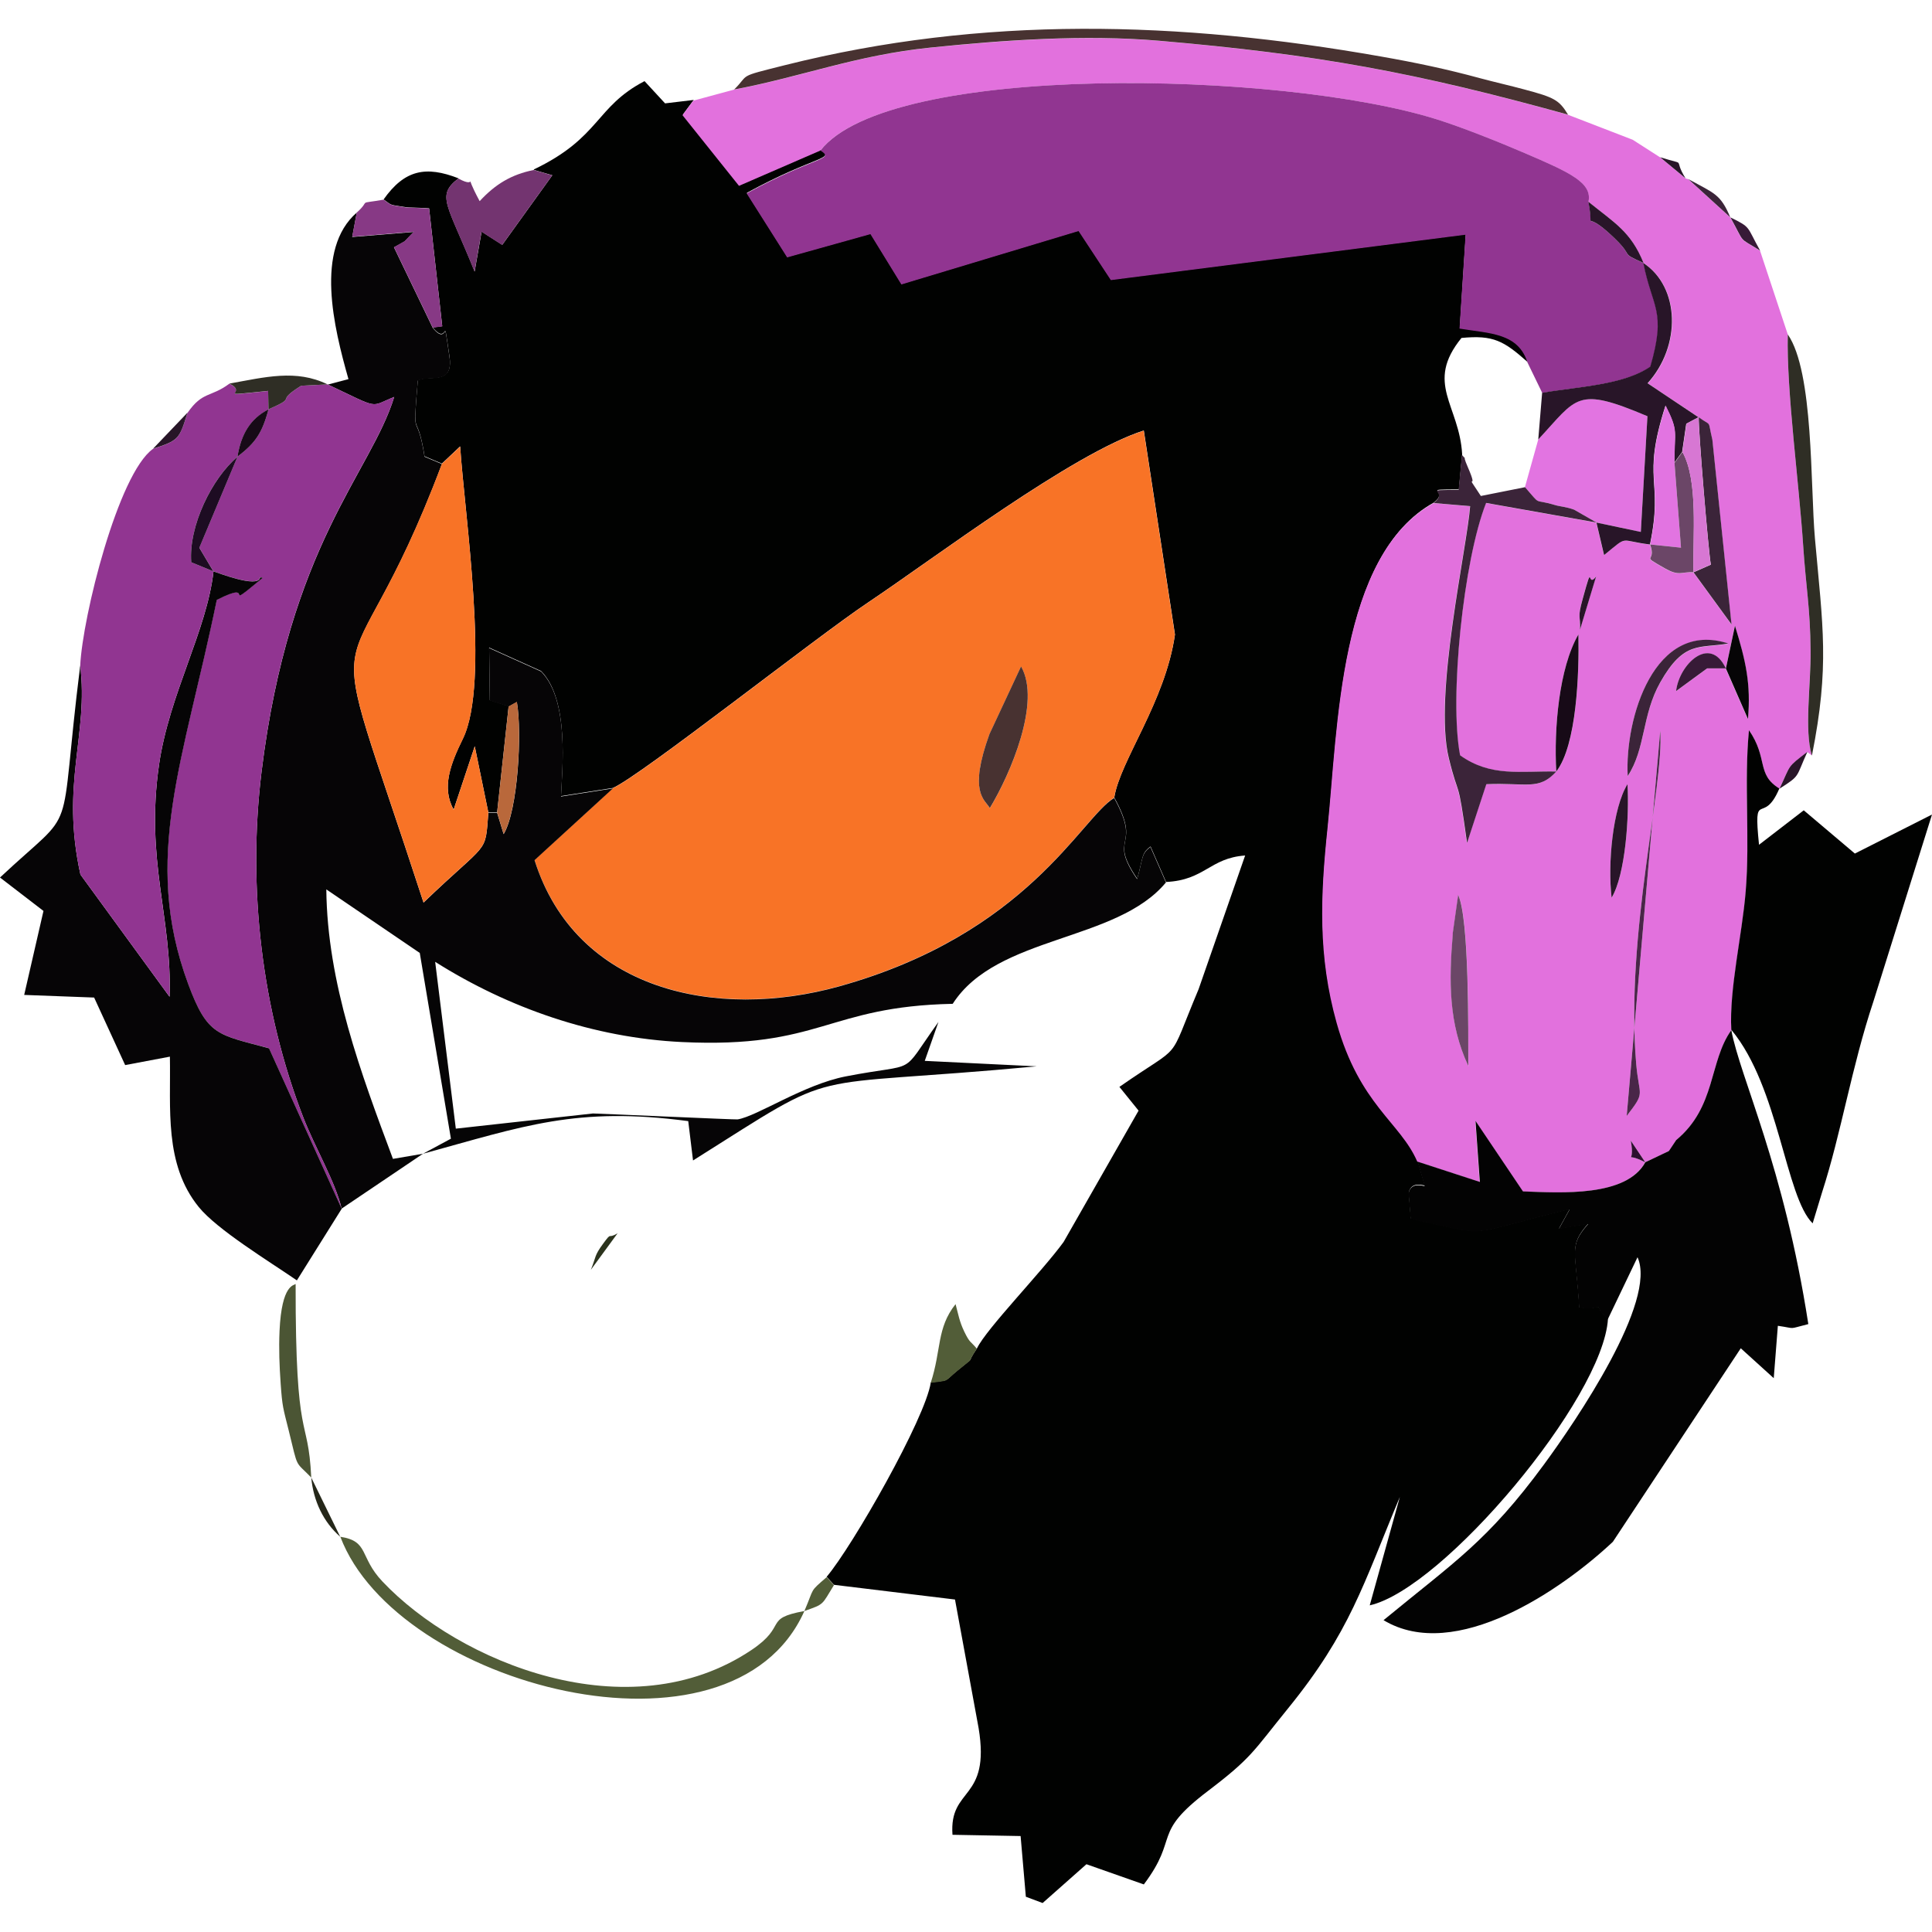 <?xml version="1.0" encoding="UTF-8"?>
<!DOCTYPE svg PUBLIC "-//W3C//DTD SVG 1.1//EN" "http://www.w3.org/Graphics/SVG/1.1/DTD/svg11.dtd">
<!-- Creator: CorelDRAW -->
<svg xmlns="http://www.w3.org/2000/svg" xml:space="preserve" width="16.933mm" height="16.933mm" style="shape-rendering:geometricPrecision; text-rendering:geometricPrecision; image-rendering:optimizeQuality; fill-rule:evenodd; clip-rule:evenodd"
viewBox="0 0 16.933 16.933"
 xmlns:xlink="http://www.w3.org/1999/xlink">
 <defs>
  <style type="text/css">
   <![CDATA[
    .fil0 {fill:#010201}
    .fil5 {fill:#030303}
    .fil3 {fill:#060506}
    .fil18 {fill:#170A17}
    .fil26 {fill:#191814}
    .fil19 {fill:#1D0C22}
    .fil21 {fill:#252719}
    .fil8 {fill:#281528}
    .fil22 {fill:#2B331D}
    .fil23 {fill:#2D0F2F}
    .fil11 {fill:#2F2E25}
    .fil25 {fill:#353A25}
    .fil20 {fill:#371A37}
    .fil9 {fill:#3B2439}
    .fil7 {fill:#483231}
    .fil24 {fill:#492648}
    .fil14 {fill:#4B5534}
    .fil10 {fill:#525D38}
    .fil15 {fill:#6B4667}
    .fil12 {fill:#733470}
    .fil13 {fill:#873985}
    .fil4 {fill:#913591}
    .fil17 {fill:#B9683B}
    .fil16 {fill:#D777D3}
    .fil1 {fill:#E271DD}
    .fil6 {fill:#E274E1}
    .fil2 {fill:#F87326}
   ]]>
  </style>
 </defs>
 <g id="Capa_x0020_1">
  <path class="fil0" d="M4.678 1.489l0.163 0.047 -0.439 0.61 -0.181 -0.116 -0.061 0.35c-0.239,-0.596 -0.341,-0.663 -0.141,-0.817 -0.285,-0.111 -0.472,-0.077 -0.657,0.185 0.081,0.059 0.046,0.043 0.202,0.069 0.01,0.002 0.152,0.004 0.197,0.009l0.115 1.033 -0.083 0.011c0.147,0.18 0.083,-0.172 0.146,0.251 0.039,0.26 -0.175,0.161 -0.277,0.212 -0.049,0.576 -0.01,0.227 0.059,0.666l0.152 0.064 0.16 -0.151c0.039,0.598 0.264,2.072 0.024,2.562 -0.108,0.22 -0.189,0.429 -0.081,0.621l0.185 -0.555 0.119 0.58 0.077 0 0.101 -0.931 -0.165 -0.053 -0.006 -0.46 0.455 0.205c0.251,0.253 0.184,0.87 0.175,1.096l0.455 -0.071c0.248,-0.11 1.781,-1.322 2.235,-1.625 0.58,-0.388 1.793,-1.308 2.418,-1.508l0.273 1.788c-0.084,0.589 -0.482,1.107 -0.532,1.429 0.249,0.452 -0.062,0.325 0.201,0.711 0.054,-0.188 0.034,-0.221 0.117,-0.282l0.136 0.311c0.34,-0.016 0.383,-0.21 0.693,-0.232l-0.408 1.172c-0.284,0.675 -0.117,0.453 -0.694,0.856l0.168 0.208 -0.657 1.151c-0.187,0.258 -0.677,0.761 -0.759,0.932 -0.111,0.162 0.01,0.044 -0.171,0.194 -0.127,0.105 -0.062,0.082 -0.234,0.105 -0.047,0.315 -0.686,1.436 -0.913,1.704l0.064 0.07 1.061 0.129 0.207 1.127c0.106,0.642 -0.26,0.512 -0.229,0.935l0.597 0.011 0.046 0.532 0.147 0.055 0.384 -0.34 0.503 0.177c0.317,-0.421 0.06,-0.438 0.562,-0.819 0.386,-0.293 0.397,-0.348 0.699,-0.72 0.549,-0.675 0.66,-1.087 0.983,-1.857l-0.264 0.95c0.644,-0.145 2.046,-1.813 2.088,-2.511 -0.185,-0.183 0.048,-0.075 -0.251,-0.1 -0.029,-0.503 -0.097,-0.536 0.079,-0.736l-0.257 0.044 0.095 -0.172c-0.956,0.23 -0.659,0.248 -1.394,0.083l-0.018 -0.225c0.023,-0.104 0.129,-0.061 0.141,-0.063l-0.062 -0.214c-0.148,-0.345 -0.505,-0.496 -0.707,-1.216 -0.165,-0.586 -0.143,-1.107 -0.08,-1.707 0.091,-0.872 0.098,-2.389 0.929,-2.849 0.146,-0.116 -0.136,-0.113 0.218,-0.115l0.029 -0.307c-0.024,-0.432 -0.33,-0.621 -0.006,-1.02 0.281,-0.027 0.37,0.025 0.582,0.213 -0.083,-0.263 -0.329,-0.256 -0.597,-0.3l0.053 -0.823 -3.109 0.398 -0.283 -0.43 -1.553 0.468 -0.271 -0.441 -0.73 0.204 -0.355 -0.561c0.601,-0.328 0.779,-0.293 0.646,-0.376l-0.712 0.309 -0.495 -0.619 0.095 -0.128 -0.251 0.03 -0.18 -0.195c-0.433,0.226 -0.386,0.494 -0.968,0.773z"/>
  <path class="fil1" d="M14.42 10.187c-0.205,-0.106 -0.083,0.048 -0.127,-0.19l0.127 0.19zm-1.687 -2.002l0.048 -0.34c0.098,0.21 0.087,1.202 0.089,1.5 -0.173,-0.369 -0.171,-0.742 -0.136,-1.159zm1.392 -0.316c-0.035,-0.297 0.009,-0.783 0.139,-0.995 0.017,0.278 -0.018,0.796 -0.139,0.995zm0.132 1.913l0.294 -3.377c0.036,0.475 -0.306,1.781 -0.211,2.914 0.026,0.305 0.086,0.241 -0.083,0.462zm-0.617 -3.019c-0.021,-0.372 0.022,-0.905 0.194,-1.201 0.007,0.342 -0.014,0.969 -0.194,1.201zm1.486 -0.904l0.079 -0.372c0.095,0.307 0.141,0.508 0.114,0.817l-0.194 -0.444zm0 0l-0.164 -0 -0.272 0.199c0.026,-0.233 0.295,-0.497 0.436,-0.199zm-0.86 0.944c-0.027,-0.503 0.232,-1.373 0.882,-1.161 -0.253,0.045 -0.388,-0.029 -0.597,0.341 -0.162,0.286 -0.127,0.58 -0.285,0.821zm-0.419 -1.28c0.007,-0.14 -0.025,-0.095 0.024,-0.276 0.096,-0.349 0.032,-0.084 0.117,-0.194l-0.142 0.469zm-7.415 -4.737l-0.355 0.096 -0.095 0.128 0.495 0.619 0.712 -0.309c0.602,-0.774 4.037,-0.703 5.403,-0.274 0.223,0.07 0.548,0.2 0.769,0.295 0.399,0.171 0.596,0.261 0.56,0.428 0.23,0.184 0.373,0.262 0.484,0.537 0.322,0.211 0.333,0.728 0.037,1.054l0.446 0.298c0.119,0.087 0.076,0.01 0.119,0.197l0.168 1.619 -0.334 -0.458c-0.109,-0.005 -0.123,0.039 -0.255,-0.036 -0.223,-0.128 -0.064,-0.038 -0.126,-0.207 -0.279,-0.034 -0.182,-0.085 -0.402,0.093l-0.067 -0.285 -0.968 -0.172c-0.198,0.502 -0.323,1.717 -0.228,2.212 0.27,0.192 0.525,0.136 0.843,0.142 -0.154,0.169 -0.262,0.096 -0.613,0.111l-0.169 0.515c-0.086,-0.618 -0.067,-0.364 -0.16,-0.744 -0.135,-0.551 0.16,-1.842 0.187,-2.208l-0.319 -0.027c-0.831,0.46 -0.838,1.977 -0.929,2.849 -0.063,0.6 -0.084,1.121 0.08,1.707 0.202,0.72 0.559,0.871 0.707,1.216l0.546 0.178 -0.038 -0.535 0.416 0.618c0.338,0.013 0.904,0.049 1.072,-0.255l0.21 -0.1 0.064 -0.096c0.35,-0.291 0.285,-0.687 0.483,-0.963 -0.019,-0.36 0.095,-0.832 0.126,-1.212 0.038,-0.47 -0.017,-0.954 0.029,-1.414 0.17,0.249 0.061,0.386 0.266,0.511 0.103,-0.219 0.061,-0.18 0.244,-0.323l0.04 0.03c-0.068,-0.221 -0.009,-0.62 -0.011,-0.916 -0.003,-0.376 -0.042,-0.571 -0.065,-0.922 -0.035,-0.537 -0.147,-1.358 -0.135,-1.852l-0.243 -0.733c-0.202,-0.128 -0.126,-0.047 -0.261,-0.292l-0.369 -0.336 -0.023 -0.006 -0.223 -0.185 -0.24 -0.154 -0.567 -0.219c-1.333,-0.369 -2.19,-0.528 -3.586,-0.648 -0.649,-0.056 -1.361,-0.005 -2.002,0.06 -0.654,0.067 -1.127,0.256 -1.723,0.368z"/>
  <path class="fil2" d="M8.675 7.083c-0.045,-0.078 -0.188,-0.137 -0.003,-0.648l0.277 -0.593c0.179,0.309 -0.093,0.943 -0.274,1.242zm-3.303 -0.175l-0.687 0.629c0.362,1.143 1.59,1.407 2.671,1.106 1.653,-0.461 2.122,-1.48 2.409,-1.651 0.05,-0.322 0.448,-0.84 0.532,-1.429l-0.273 -1.788c-0.624,0.2 -1.838,1.12 -2.418,1.508 -0.454,0.304 -1.987,1.516 -2.235,1.625z"/>
  <path class="fil3" d="M3.707 10.112l-0.263 0.045c-0.28,-0.749 -0.576,-1.54 -0.584,-2.362l0.819 0.557 0.273 1.628 -0.245 0.132zm-0.836 -6.743c0.469,0.222 0.364,0.198 0.584,0.11 -0.203,0.663 -0.919,1.296 -1.163,3.288 -0.124,1.012 0.002,2.087 0.367,3.029 0.101,0.26 0.28,0.561 0.335,0.797l0.713 -0.481c0.884,-0.242 1.345,-0.416 2.325,-0.286l0.042 0.345c1.346,-0.847 0.864,-0.624 3.012,-0.825l-0.981 -0.048 0.12 -0.341c-0.351,0.49 -0.158,0.35 -0.812,0.477 -0.37,0.072 -0.776,0.349 -0.948,0.377 -0.019,0.003 -1.133,-0.048 -1.268,-0.052l-1.202 0.133 -0.181 -1.462c0.643,0.406 1.391,0.666 2.162,0.703 1.221,0.058 1.27,-0.312 2.374,-0.335 0.387,-0.603 1.434,-0.539 1.869,-1.064l-0.136 -0.311c-0.083,0.062 -0.063,0.094 -0.117,0.282 -0.263,-0.386 0.048,-0.259 -0.201,-0.711 -0.288,0.172 -0.757,1.191 -2.409,1.651 -1.081,0.301 -2.31,0.037 -2.671,-1.106l0.687 -0.629 -0.455 0.071c0.009,-0.226 0.077,-0.843 -0.175,-1.096l-0.455 -0.205 0.006 0.46 0.165 0.053 0.072 -0.04c0.047,0.269 0.009,0.951 -0.116,1.158l-0.057 -0.187 -0.077 0c-0.029,0.374 0.006,0.235 -0.568,0.787 -0.947,-2.909 -0.708,-1.536 0.161,-3.844l-0.152 -0.064c-0.069,-0.439 -0.109,-0.09 -0.059,-0.666 0.102,-0.052 0.316,0.048 0.277,-0.212 -0.063,-0.423 0.001,-0.071 -0.146,-0.251l-0.34 -0.706 0.093 -0.052 0.08 -0.083 -0.539 0.044 0.04 -0.214c-0.37,0.322 -0.201,1.009 -0.073,1.46l-0.183 0.048z"/>
  <path class="fil4" d="M7.19 1.319c0.133,0.083 -0.045,0.048 -0.646,0.376l0.355 0.561 0.73 -0.204 0.271 0.441 1.553 -0.468 0.283 0.43 3.109 -0.398 -0.053 0.823c0.268,0.044 0.514,0.037 0.597,0.3l0.128 0.264c0.314,-0.055 0.714,-0.067 0.95,-0.23 0.144,-0.495 0.015,-0.514 -0.061,-0.908 -0.222,-0.099 -0.071,-0.042 -0.265,-0.227 -0.29,-0.276 -0.159,0.003 -0.219,-0.31 0.036,-0.167 -0.161,-0.257 -0.56,-0.428 -0.221,-0.095 -0.546,-0.225 -0.769,-0.295 -1.366,-0.429 -4.801,-0.501 -5.403,0.274z"/>
  <path class="fil5" d="M14.42 10.187c-0.167,0.304 -0.734,0.268 -1.072,0.255l-0.416 -0.618 0.038 0.535 -0.546 -0.178 0.062 0.214c-0.012,0.002 -0.118,-0.041 -0.141,0.063l0.018 0.225c0.734,0.165 0.438,0.147 1.394,-0.083l-0.095 0.172 0.257 -0.044c-0.176,0.2 -0.107,0.233 -0.079,0.736 0.299,0.025 0.066,-0.084 0.251,0.1l0.261 -0.545c0.174,0.385 -0.535,1.429 -0.821,1.818 -0.494,0.672 -0.783,0.851 -1.405,1.363 0.63,0.379 1.569,-0.272 2.01,-0.687l1.121 -1.696 0.289 0.262 0.036 -0.459c0.169,0.024 0.079,0.032 0.267,-0.015 -0.215,-1.39 -0.595,-2.153 -0.675,-2.576 -0.197,0.276 -0.132,0.672 -0.483,0.963l-0.064 0.096 -0.21 0.1z"/>
  <path class="fil4" d="M2.353 3.588c-0.055,0.208 -0.115,0.293 -0.272,0.415l-0.334 0.797 0.123 0.207c0.039,0.012 0.387,0.148 0.408,0.057 0.002,-0.008 0.016,-0.003 0.024,-0.001 -0.39,0.325 -0.029,0.003 -0.403,0.194 -0.288,1.405 -0.66,2.259 -0.251,3.365 0.17,0.459 0.26,0.444 0.709,0.565l0.637 1.406c-0.055,-0.236 -0.234,-0.537 -0.335,-0.797 -0.365,-0.942 -0.49,-2.017 -0.367,-3.029 0.243,-1.992 0.959,-2.626 1.163,-3.288 -0.22,0.087 -0.115,0.112 -0.584,-0.11l-0.232 0.012c-0.246,0.156 -0.012,0.085 -0.286,0.207z"/>
  <path class="fil3" d="M0.703 5.833c-0.2,1.6 0,1.199 -0.703,1.858l0.381 0.293 -0.169 0.736 0.613 0.023 0.272 0.592 0.392 -0.074c0.009,0.452 -0.053,0.941 0.253,1.318 0.162,0.199 0.611,0.472 0.86,0.643l0.393 -0.628 -0.637 -1.406c-0.45,-0.122 -0.539,-0.106 -0.709,-0.565 -0.409,-1.106 -0.037,-1.96 0.251,-3.365 0.374,-0.19 0.013,0.131 0.403,-0.194 -0.008,-0.002 -0.022,-0.007 -0.024,0.001 -0.022,0.091 -0.369,-0.045 -0.408,-0.057 -0.056,0.515 -0.387,1.074 -0.477,1.693 -0.122,0.843 0.116,1.337 0.092,2.035l-0.781 -1.071c-0.176,-0.8 0.073,-1.223 -0.002,-1.831z"/>
  <path class="fil4" d="M1.643 3.618c-0.071,0.233 -0.078,0.243 -0.302,0.316 -0.306,0.218 -0.618,1.472 -0.638,1.9 0.075,0.608 -0.175,1.03 0.002,1.831l0.781 1.071c0.023,-0.697 -0.214,-1.192 -0.092,-2.035 0.09,-0.619 0.42,-1.178 0.477,-1.693l-0.195 -0.08c-0.024,-0.322 0.184,-0.739 0.405,-0.924 0.032,-0.197 0.113,-0.334 0.272,-0.415l-0.003 -0.162c-0.505,0.051 -0.159,0.025 -0.34,-0.064 -0.166,0.123 -0.234,0.064 -0.367,0.256z"/>
  <path class="fil0" d="M15.176 9.028c0.415,0.5 0.473,1.462 0.711,1.694l0.082 -0.27c0.17,-0.526 0.258,-1.096 0.45,-1.673l0.514 -1.64 -0.676 0.342 -0.448 -0.379 -0.392 0.302c-0.052,-0.508 0.035,-0.156 0.178,-0.493 -0.204,-0.125 -0.095,-0.262 -0.266,-0.511 -0.045,0.461 0.01,0.945 -0.029,1.414 -0.031,0.38 -0.145,0.853 -0.126,1.212z"/>
  <path class="fil2" d="M3.873 4.065c-0.869,2.308 -1.108,0.935 -0.161,3.844 0.574,-0.551 0.539,-0.412 0.568,-0.787l-0.119 -0.58 -0.185 0.555c-0.108,-0.192 -0.027,-0.401 0.081,-0.621 0.24,-0.49 0.015,-1.964 -0.024,-2.562l-0.16 0.151z"/>
  <path class="fil6" d="M13.482 3.852l-0.117 0.418c0.151,0.172 0.065,0.097 0.261,0.156 0.041,0.013 0.102,0.016 0.169,0.041l0.197 0.113 0.389 0.082 0.058 -1.014c-0.627,-0.265 -0.613,-0.167 -0.957,0.204z"/>
  <path class="fil7" d="M6.432 0.785c0.596,-0.112 1.068,-0.301 1.723,-0.368 0.641,-0.066 1.353,-0.116 2.002,-0.06 1.396,0.12 2.253,0.279 3.586,0.648 -0.078,-0.129 -0.12,-0.151 -0.383,-0.221 -0.13,-0.035 -0.255,-0.063 -0.386,-0.098 -0.297,-0.081 -0.57,-0.138 -0.872,-0.191 -1.768,-0.312 -3.484,-0.36 -5.222,0.076 -0.431,0.108 -0.303,0.074 -0.447,0.215z"/>
  <path class="fil8" d="M13.516 3.443l-0.034 0.409c0.344,-0.37 0.331,-0.469 0.957,-0.204l-0.058 1.014 -0.389 -0.082 0.067 0.285c0.22,-0.178 0.123,-0.127 0.402,-0.093 0.122,-0.585 -0.078,-0.548 0.136,-1.217 0.116,0.231 0.077,0.219 0.077,0.501l0.069 -0.095 0.036 -0.247 0.107 -0.057 -0.446 -0.298c0.296,-0.326 0.285,-0.843 -0.037,-1.054 0.076,0.395 0.205,0.413 0.061,0.908 -0.236,0.163 -0.636,0.175 -0.95,0.23z"/>
  <path class="fil9" d="M12.566 4.409l0.319 0.027c-0.027,0.366 -0.322,1.656 -0.187,2.208 0.093,0.38 0.074,0.126 0.16,0.744l0.169 -0.515c0.351,-0.015 0.46,0.058 0.613,-0.111 -0.318,-0.006 -0.573,0.05 -0.843,-0.142 -0.096,-0.495 0.029,-1.71 0.228,-2.212l0.968 0.172 -0.197 -0.113c-0.067,-0.025 -0.128,-0.028 -0.169,-0.041 -0.197,-0.059 -0.111,0.015 -0.261,-0.156l-0.387 0.077c-0.166,-0.25 -0.006,-0.004 -0.114,-0.252 -0.067,-0.154 0.017,-0.026 -0.052,-0.108l-0.029 0.307c-0.354,0.001 -0.072,-0.001 -0.218,0.115z"/>
  <path class="fil10" d="M7.049 14.12c-0.363,0.067 -0.141,0.125 -0.462,0.341 -1.077,0.723 -2.567,0.108 -3.236,-0.601 -0.204,-0.216 -0.114,-0.352 -0.368,-0.391 0.491,1.303 3.428,2.086 4.067,0.651z"/>
  <path class="fil11" d="M15.881 6.62c0.156,-0.784 0.095,-1.126 0.026,-1.901 -0.041,-0.462 -0.01,-1.46 -0.238,-1.788 -0.012,0.494 0.1,1.315 0.135,1.852 0.023,0.351 0.062,0.546 0.065,0.922 0.003,0.296 -0.057,0.695 0.011,0.916z"/>
  <path class="fil12" d="M4.018 1.564c-0.2,0.153 -0.098,0.221 0.141,0.817l0.061 -0.35 0.181 0.116 0.439 -0.61 -0.163 -0.047c-0.197,0.04 -0.336,0.125 -0.473,0.273 -0.16,-0.298 0.004,-0.095 -0.186,-0.198z"/>
  <path class="fil13" d="M3.127 1.861l-0.04 0.214 0.539 -0.044 -0.08 0.083 -0.093 0.052 0.34 0.706 0.083 -0.011 -0.115 -1.033c-0.045,-0.005 -0.188,-0.008 -0.197,-0.009 -0.155,-0.026 -0.12,-0.011 -0.202,-0.069 -0.244,0.042 -0.104,-0.005 -0.234,0.112z"/>
  <path class="fil7" d="M8.675 7.083c0.181,-0.299 0.453,-0.932 0.274,-1.242l-0.277 0.593c-0.185,0.511 -0.043,0.571 0.003,0.648z"/>
  <path class="fil9" d="M14.842 5.015l0.334 0.458 -0.168 -1.619c-0.044,-0.187 -0.001,-0.11 -0.119,-0.197 -0.006,0.091 0.085,1.184 0.106,1.292l-0.152 0.067z"/>
  <path class="fil14" d="M2.728 12.95c-0.028,-0.57 -0.139,-0.257 -0.137,-1.697 -0.011,0.015 -0.122,-0.005 -0.141,0.412 -0.007,0.157 -0.001,0.308 0.01,0.464 0.014,0.2 0.021,0.211 0.07,0.407 0.086,0.349 0.051,0.262 0.198,0.414z"/>
  <path class="fil6" d="M14.462 4.772l0.271 0.028 -0.057 -0.744c-0,-0.282 0.039,-0.27 -0.077,-0.501 -0.214,0.669 -0.015,0.632 -0.136,1.217z"/>
  <path class="fil15" d="M14.676 4.056l0.057 0.744 -0.271 -0.028c0.062,0.169 -0.098,0.079 0.126,0.207 0.131,0.075 0.145,0.031 0.255,0.036 -0.008,-0.314 0.044,-0.801 -0.097,-1.054l-0.069 0.095z"/>
  <path class="fil16" d="M14.745 3.961c0.142,0.253 0.089,0.74 0.097,1.054l0.152 -0.067c-0.021,-0.107 -0.111,-1.2 -0.106,-1.292l-0.107 0.057 -0.036 0.247z"/>
  <path class="fil15" d="M12.733 8.184c-0.035,0.417 -0.037,0.79 0.136,1.159 -0.001,-0.297 0.009,-1.289 -0.089,-1.5l-0.048 0.34z"/>
  <path class="fil10" d="M8.157 12.12c0.173,-0.024 0.108,-0.001 0.234,-0.105 0.181,-0.15 0.06,-0.032 0.171,-0.194 -0.057,-0.069 -0.061,-0.047 -0.111,-0.151 -0.043,-0.09 -0.05,-0.144 -0.076,-0.24 -0.167,0.21 -0.123,0.401 -0.218,0.691z"/>
  <path class="fil9" d="M14.266 6.802c0.158,-0.24 0.123,-0.534 0.285,-0.821 0.209,-0.37 0.344,-0.296 0.597,-0.341 -0.65,-0.212 -0.909,0.659 -0.882,1.161z"/>
  <path class="fil17" d="M4.357 7.122l0.057 0.187c0.125,-0.207 0.162,-0.889 0.116,-1.158l-0.072 0.04 -0.101 0.931z"/>
  <path class="fil18" d="M13.64 6.762c0.179,-0.232 0.201,-0.859 0.194,-1.201 -0.171,0.295 -0.215,0.829 -0.194,1.201z"/>
  <path class="fil11" d="M2.01 3.362c0.181,0.089 -0.166,0.115 0.34,0.064l0.003 0.162c0.274,-0.122 0.04,-0.052 0.286,-0.207l0.232 -0.012c-0.276,-0.135 -0.549,-0.063 -0.861,-0.007z"/>
  <path class="fil19" d="M1.87 5.008l-0.123 -0.207 0.334 -0.797c-0.221,0.186 -0.429,0.603 -0.405,0.924l0.195 0.08z"/>
  <path class="fil8" d="M14.125 7.868c0.121,-0.2 0.156,-0.717 0.139,-0.995 -0.13,0.212 -0.174,0.698 -0.139,0.995z"/>
  <path class="fil3" d="M15.126 5.858l0.194 0.444c0.027,-0.308 -0.019,-0.51 -0.114,-0.817l-0.079 0.372z"/>
  <path class="fil8" d="M14.405 2.305c-0.111,-0.275 -0.255,-0.352 -0.484,-0.537 0.059,0.313 -0.071,0.034 0.219,0.31 0.195,0.185 0.044,0.128 0.265,0.227z"/>
  <path class="fil20" d="M15.126 5.858c-0.14,-0.298 -0.41,-0.034 -0.436,0.199l0.272 -0.199 0.164 0z"/>
  <path class="fil18" d="M2.081 4.003c0.157,-0.121 0.217,-0.206 0.272,-0.415 -0.159,0.081 -0.24,0.217 -0.272,0.415z"/>
  <path class="fil10" d="M7.049 14.12c0.181,-0.063 0.151,-0.052 0.26,-0.227l-0.064 -0.07c-0.154,0.134 -0.104,0.085 -0.195,0.297z"/>
  <path class="fil8" d="M1.341 3.933c0.225,-0.073 0.231,-0.083 0.302,-0.316l-0.302 0.316z"/>
  <path class="fil21" d="M2.982 13.469l-0.254 -0.519c0.018,0.204 0.107,0.391 0.254,0.519z"/>
  <path class="fil20" d="M15.427 2.197c-0.122,-0.217 -0.075,-0.2 -0.261,-0.292 0.136,0.245 0.059,0.164 0.261,0.292z"/>
  <path class="fil8" d="M13.847 5.522l0.142 -0.469c-0.085,0.11 -0.021,-0.155 -0.117,0.194 -0.05,0.181 -0.018,0.136 -0.024,0.276z"/>
  <path class="fil8" d="M15.597 6.912c0.185,-0.118 0.14,-0.095 0.244,-0.323 -0.183,0.142 -0.141,0.104 -0.244,0.323z"/>
  <path class="fil9" d="M15.165 1.905c-0.086,-0.207 -0.143,-0.211 -0.369,-0.336l0.369 0.336z"/>
  <path class="fil22" d="M5.178 11.13l0.235 -0.321c-0.095,0.057 -0.044,-0.021 -0.126,0.09 -0.08,0.108 -0.061,0.113 -0.109,0.232z"/>
  <path class="fil8" d="M14.773 1.563c-0.118,-0.19 0.028,-0.106 -0.223,-0.185l0.223 0.185z"/>
  <path class="fil23" d="M14.42 10.187l-0.127 -0.19c0.043,0.238 -0.079,0.084 0.127,0.19z"/>
  <path class="fil24" d="M14.257 9.781c0.17,-0.221 0.109,-0.157 0.083,-0.462 -0.095,-1.134 0.247,-2.439 0.211,-2.914l-0.294 3.377z"/>
  <polygon class="fil25" points="6.074,10.171 5.849,10.405 "/>
  <polygon class="fil26" points="14.55,1.378 14.31,1.224 "/>
 </g>
</svg>

